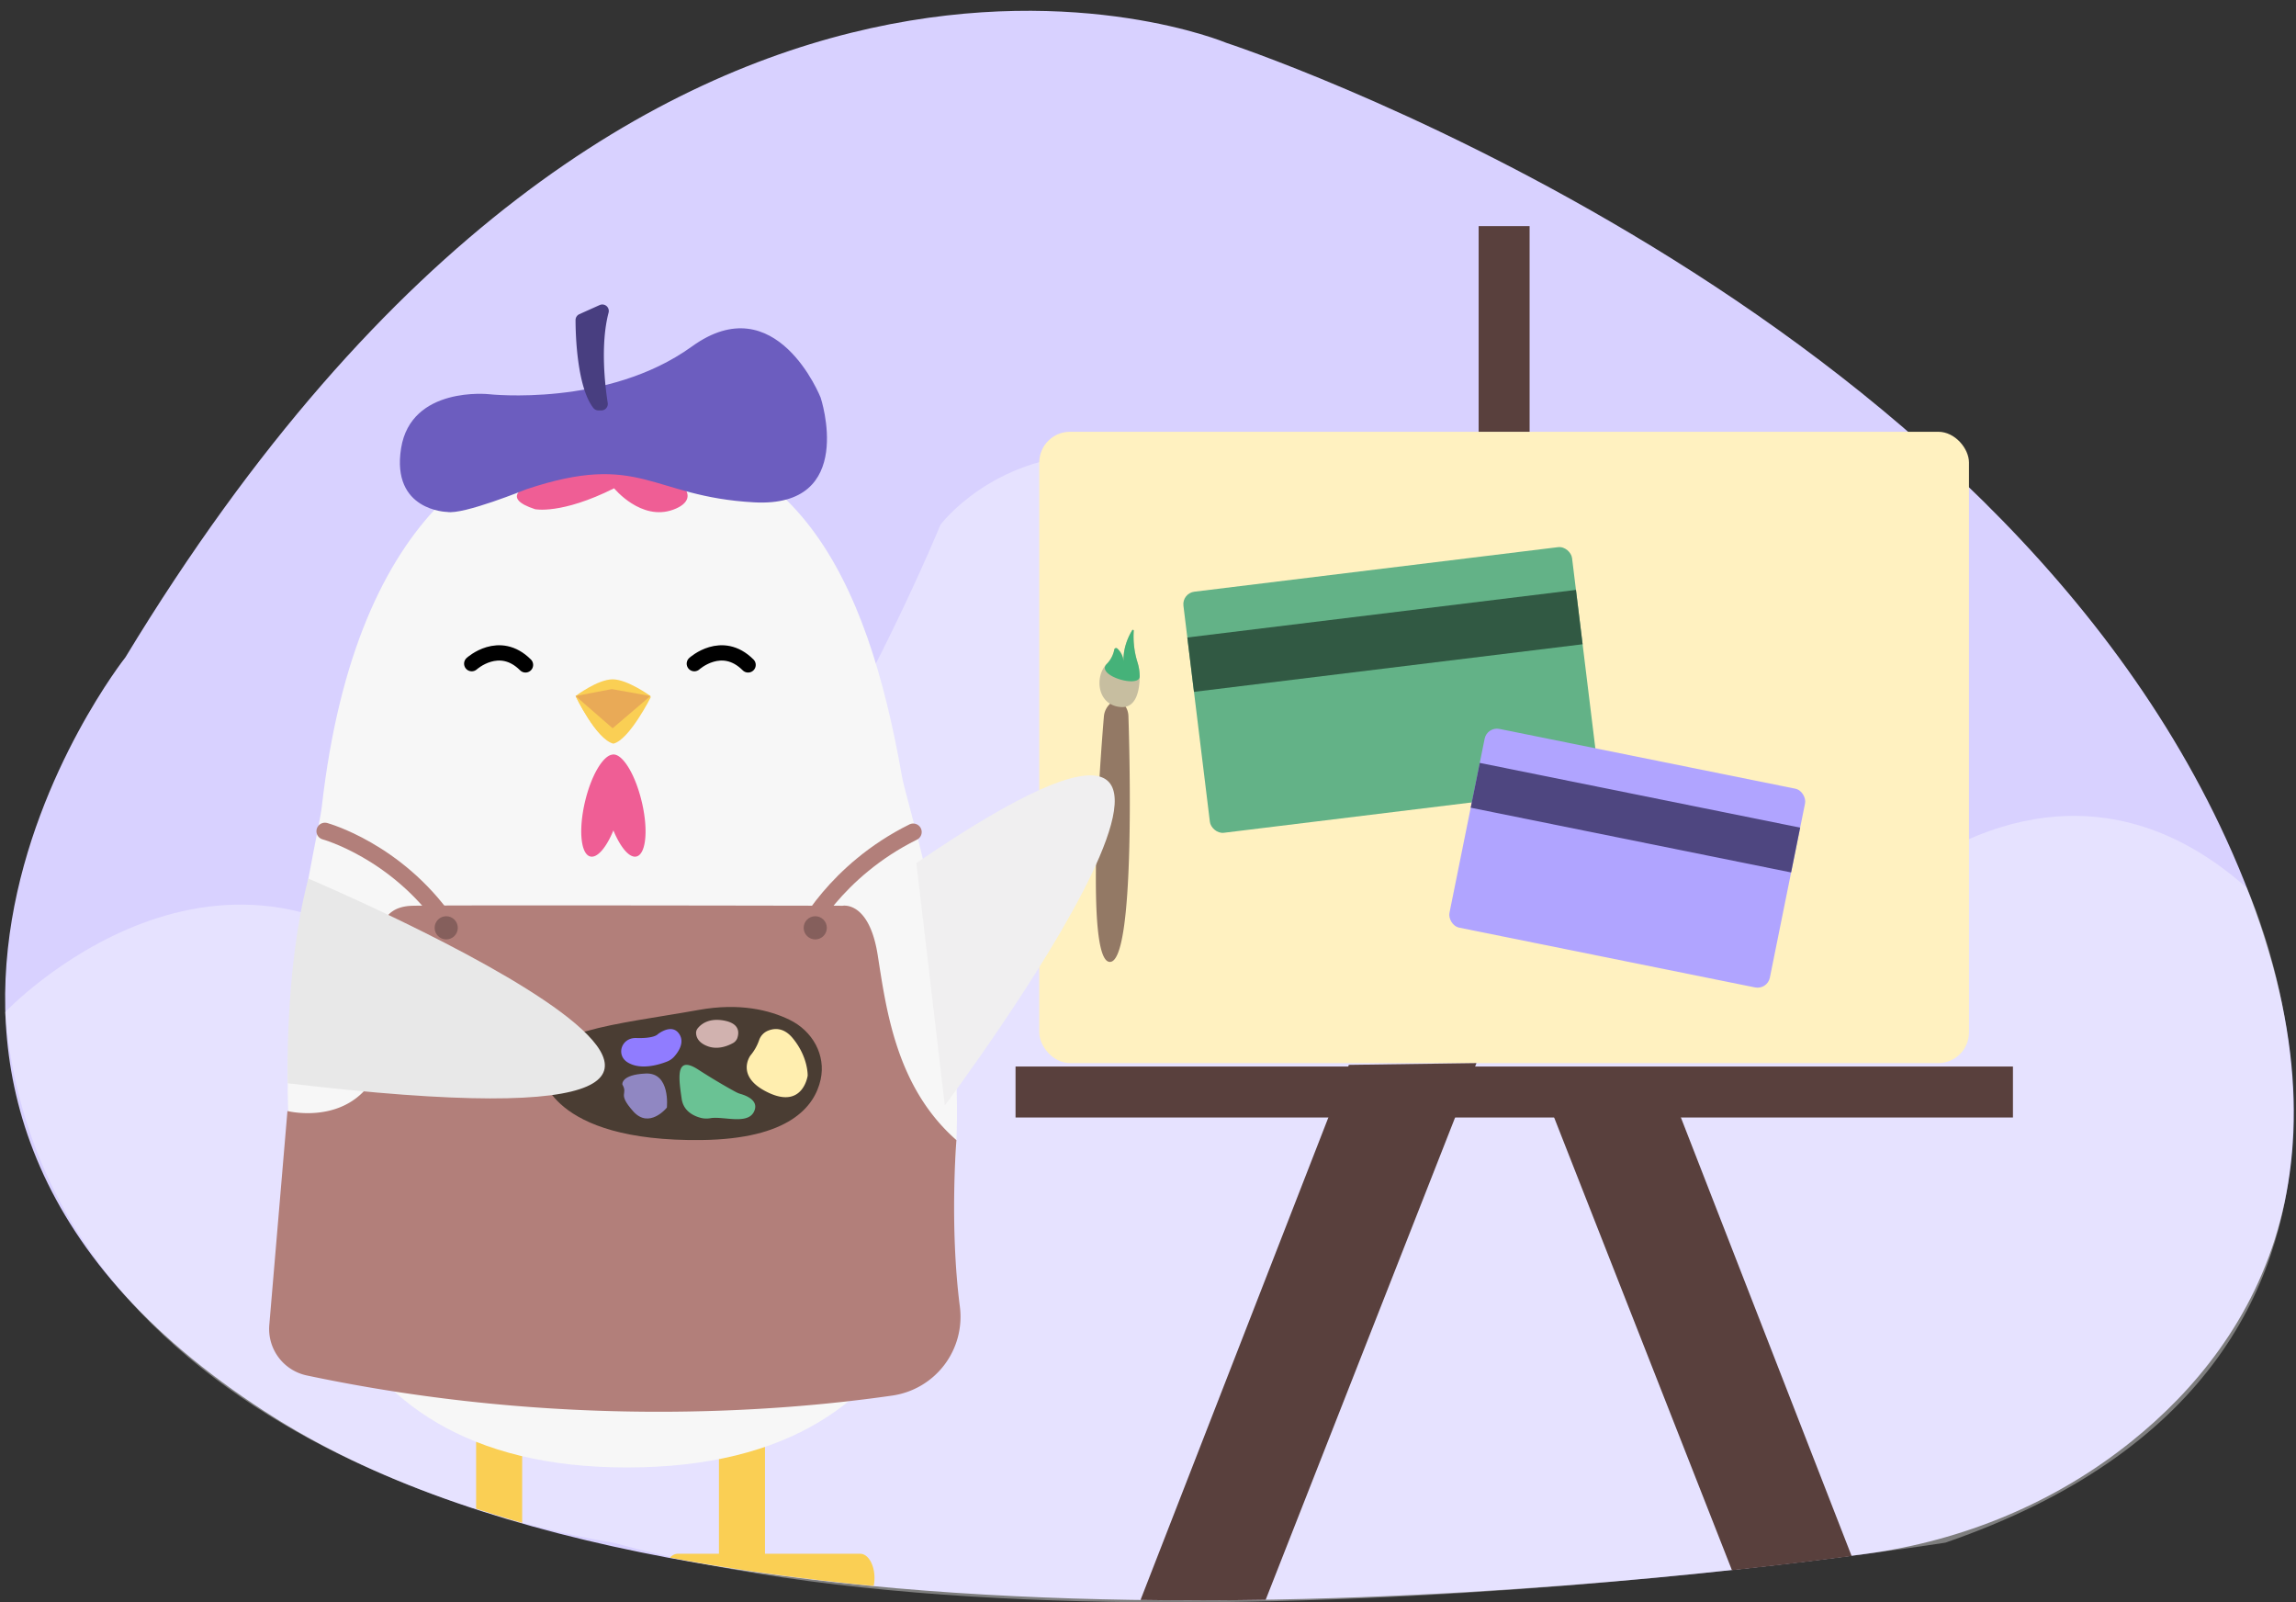 <svg id="Layer_1" data-name="Layer 1" xmlns="http://www.w3.org/2000/svg" xmlns:xlink="http://www.w3.org/1999/xlink" viewBox="0 0 1351.52 942.88"><rect x="0" y="0" width="1351.52" height="942.88" fill="#333333" stroke="none"/><defs><style>.cls-1,.cls-18,.cls-30,.cls-4{fill:none;}.cls-2{fill:#d8d1ff;}.cls-3{fill:#fff;opacity:0.37;}.cls-4{stroke:#59403d;stroke-width:30px;}.cls-18,.cls-30,.cls-4{stroke-miterlimit:10;}.cls-5{fill:#fff1c0;}.cls-6{fill:#937965;}.cls-7{fill:#c7bea0;}.cls-8{fill:#45b279;}.cls-9{fill:#63b287;}.cls-10{fill:#315943;}.cls-11{fill:#b0a4ff;}.cls-12{fill:#4e4680;}.cls-13{clip-path:url(#clip-path);}.cls-14{fill:#59403d;}.cls-15{fill:#facf54;}.cls-16{fill:#f7f7f7;}.cls-17{fill:#ef5e95;}.cls-18{stroke:#000;stroke-width:9px;}.cls-18,.cls-30{stroke-linecap:round;}.cls-19{fill:#e9aa57;}.cls-20{fill:#f0eff0;}.cls-21{fill:#b27f7a;}.cls-22{fill:#4a3d33;}.cls-23{fill:#907cff;}.cls-24{fill:#d1b2af;}.cls-25{fill:#ffeeaf;}.cls-26{fill:#6ac294;}.cls-27{fill:#9087c2;}.cls-28{fill:#6c5dbf;}.cls-29{fill:#483e80;}.cls-30{stroke:#b27f7a;stroke-width:10px;}.cls-31{fill:#e8e8e8;}.cls-32{fill:#855f5c;}</style><clipPath id="clip-path"><path class="cls-1" d="M75.12,386.85S-133,649.74,164.29,835.22s980.93,72.63,980.93,72.63,315.09-89.56,166.46-414.12S723.12,25.2,723.12,25.2,381.29-118.34,75.12,386.85Z"/></clipPath></defs><title>art</title><path class="cls-2" d="M73.82,386.85S-134.25,649.74,163,835.22C414.09,991.9,940.91,935.7,1098.48,914.47c57.14-7.7,111.49-30.15,156.4-66.32,73.11-58.87,141-167.8,55.51-354.42C1161.76,169.16,721.83,25.2,721.83,25.2S380-118.34,73.82,386.85Z"/><path class="cls-3" d="M3,595.7s128.81-136.18,257-9.09S553.61,308.8,553.61,308.8s119.28-159.73,356,147.94c0,0,151.84,108.35,200.61,67.72s131-74.13,212.25-2c0,0,130.18,279.26-177.28,385.42,0,0-498.56,79.14-784.24,0C361,907.85,25.32,860.71,3,595.7Z"/><line class="cls-4" x1="597.79" y1="642.68" x2="1184.9" y2="642.68"/><rect class="cls-5" x="611.76" y="254.11" width="547.26" height="371.55" rx="18.1"/><path class="cls-6" d="M652.26,415.46a11.47,11.47,0,0,0-2.47,6.33C648,443,638.32,566.11,653.34,566.11s11.58-123.92,10.9-144.52a11.3,11.3,0,0,0-2.63-7.07C659.54,412.14,656.3,410.53,652.26,415.46Z"/><path class="cls-7" d="M657.67,381.66a1.07,1.07,0,0,0-1.74.58,16.55,16.55,0,0,1-4.33,8.4c-7.19,6.87-6.23,24.1,7.85,25.45,9.86,1,11.39-10.84,11.42-18a28,28,0,0,0-1.3-8.32,51.22,51.22,0,0,1-2.21-18.52.49.49,0,0,0-.9-.33c-1.88,3.06-5.45,10-5.09,18.38A11.54,11.54,0,0,0,657.67,381.66Z"/><path class="cls-8" d="M657.67,381.66a1.07,1.07,0,0,0-1.74.58,16.55,16.55,0,0,1-4.33,8.4c-7.19,6.87,19.24,14.61,19.27,7.46a28,28,0,0,0-1.3-8.32,51.22,51.22,0,0,1-2.21-18.52.49.49,0,0,0-.9-.33c-1.88,3.06-5.45,10-5.09,18.38A11.54,11.54,0,0,0,657.67,381.66Z"/><line class="cls-4" x1="885.39" y1="133.07" x2="885.39" y2="254.11"/><rect class="cls-9" x="703.58" y="334.53" width="230.47" height="142.94" rx="7.38" transform="translate(-43.3 102.58) rotate(-6.98)"/><rect class="cls-10" x="700.04" y="360.99" width="230.47" height="32.23" transform="translate(-39.81 101.94) rotate(-6.98)"/><rect class="cls-11" x="861.7" y="445.34" width="192.41" height="119.34" rx="7.38" transform="translate(118.92 -179.62) rotate(11.42)"/><rect class="cls-12" x="866.51" y="467.73" width="192.41" height="26.9" transform="translate(114.3 -181.05) rotate(11.42)"/><g class="cls-13"><polygon class="cls-14" points="979.77 632.84 1102.89 949.02 1029.28 949.02 904.66 631.79 979.77 632.84"/><polygon class="cls-14" points="793.99 626.7 670.87 942.88 744.49 942.88 869.11 625.66 793.99 626.7"/><rect class="cls-15" x="423.2" y="841.8" width="27.1" height="79.26"/><path class="cls-15" d="M514.76,928.65c0,7.86-3.78,14.23-8.42,14.23H398.93c-4.65,0-8.42-6.37-8.42-14.23h0c0-7.86,3.77-14.23,8.42-14.23H506.34c4.64,0,8.42,6.37,8.42,14.23Z"/><rect class="cls-15" x="280.26" y="846.71" width="27.1" height="74.35"/><path class="cls-15" d="M215.8,928.65c0,7.86,3.77,14.23,8.42,14.23H331.63c4.64,0,8.42-6.37,8.42-14.23h0c0-7.86-3.78-14.23-8.42-14.23H224.22c-4.65,0-8.42,6.37-8.42,14.23Z"/><path class="cls-16" d="M542,768.86c-25.21,54.86-76.56,94.79-173,94.79-93.9,0-145.7-38.93-172.82-92.23C154.72,690,170.82,575,182.13,513.89c3.53-19.19,6.59-33.09,7.27-38.92,20.46-180.85,109.48-220.13,164-220.84C467.66,252.66,510.21,338.28,531,457.3c1,5.8,6.59,24.38,12.83,50.62C559.47,573.73,579.38,687.68,542,768.86Z"/><path class="cls-15" d="M383.14,410.18s-12.6,25.16-22.05,27.48c-9.94-2.32-22-27.48-22-27.48s13-9.81,21.8-9.81S383.14,410.18,383.14,410.18Z"/><path class="cls-17" d="M375.07,503.94c-4.16,1.57-9.7-4.83-14-15.23-4.26,10.4-9.83,16.8-14,15.23-5.5-2.05-6.53-17-2.37-33.52,3.74-14.83,10.44-25.71,15.77-26.31a2,2,0,0,1,.67-.08c5.4,0,12.4,11.11,16.27,26.39C381.64,486.9,380.57,501.89,375.07,503.94Z"/><path class="cls-18" d="M408.71,390.58s16.19-14.72,31.65.73"/><path class="cls-18" d="M277.68,390.58s16.19-14.72,31.65.73"/><path class="cls-15" d="M382.87,409.62s-12.6,25.15-22.05,27.48c-9.93-2.33-22-27.48-22-27.48s13-9.82,21.79-9.82S382.87,409.62,382.87,409.62Z"/><polygon class="cls-19" points="382.87 409.62 360.13 405.55 338.79 409.62 360.62 428.61 382.87 409.62"/><path class="cls-20" d="M556.15,650.61S792,335.47,539.41,507.92"/><path class="cls-21" d="M224.63,553.47s-3.55-19.94,18.32-20.41,253.1,0,253.1,0,15.56-3,20.6,29S527.49,639.84,563,671c0,0-4.15,50.06,2,97.91a46.82,46.82,0,0,1-39.75,52.42c-66.92,9.65-195.43,19.69-344.62-11.83a27.94,27.94,0,0,1-22.11-29.67l10.68-125.95S248.59,673.86,224.63,553.47Z"/><path class="cls-22" d="M318.77,631.49s4.29,40.61,94.37,39.45c51.23-.66,66.39-19.51,69.93-35.64,3.13-14.29-4.66-28.53-18.39-35.17-11.56-5.6-29.18-10.11-53.38-5.76C362.89,603.07,314.48,606.55,318.77,631.49Z"/><path class="cls-23" d="M369.45,625.24c-7-4.33-3.66-14.48,4.84-14.34h.31c10.5.34,12.5-2.15,12.5-2.15s8.49-7,12.87,0c3.11,5-.74,10.48-3.22,13.22a11,11,0,0,1-4,2.75C388.1,626.56,377.2,630,369.45,625.24Z"/><path class="cls-24" d="M409.74,608a4.3,4.3,0,0,1,1.07-2.93c1.82-2.25,6.48-6.22,15.69-4.38S435,608.05,434,611a5.66,5.66,0,0,1-2.76,3c-2.92,1.58-8.73,3.93-14.62,1.76S409.82,610,409.74,608Z"/><path class="cls-25" d="M446.84,612.16a9.24,9.24,0,0,1,5.41-5.64c3.75-1.48,9.22-1.83,14.43,4.53,9.16,11.18,8.75,22,8.75,22s-2.69,19.54-22.9,10.11-10.78-22-10.78-22A28.37,28.37,0,0,0,446.84,612.16Z"/><path class="cls-26" d="M418.34,658.06a13.6,13.6,0,0,1-5.43-.07c-4.15-1-10.6-3.78-11.66-11.37-1.59-11.34-4.12-26.09,9.67-17.19,10.46,6.76,18.76,11.38,22.16,13.21a14.9,14.9,0,0,0,3.1,1.25c3.32,1,10.91,3.93,7.57,10.51C439.87,662,425.83,656.87,418.34,658.06Z"/><path class="cls-27" d="M366.35,638.25s-1-5.79,13.73-6.45,12.46,20.05,12.46,20.05-10.36,12.94-19.9,2.1S369.94,644.4,366.35,638.25Z"/><path class="cls-17" d="M361.5,271.22s-86.89,15.26-46.57,28.45c0,0,15.37,3.3,46.57-12.29,0,0,15.87,19.47,34.77,12.58S402,277.24,361.5,271.22Z"/><path class="cls-28" d="M263.18,301.29s-32.94-.56-27.09-37.43S287.81,232,287.81,232s69.81,7.81,119.49-28.09S483.06,234,483.06,234s21.61,65-39.21,61.64-66.73-30.17-134-7.7C309.89,287.89,272.72,303.09,263.18,301.29Z"/><path class="cls-29" d="M338.79,188.39c0,8.89.9,39.22,10.4,51.62a3.88,3.88,0,0,0,3.08,1.54h1.67a3.83,3.83,0,0,0,3.79-4.43c-1.54-9.86-4.46-34.28.51-53.13a3.82,3.82,0,0,0-5.27-4.45l-11.92,5.35A3.81,3.81,0,0,0,338.79,188.39Z"/><path class="cls-30" d="M191.27,489.18s41.92,11.45,71.39,53.66"/><path class="cls-30" d="M473.07,550.06s18.18-37.44,64.48-60.39"/><path class="cls-31" d="M181.49,517.08s400.72,169.53-12.13,120.45C169.36,637.53,167.37,570.49,181.49,517.08Z"/><circle class="cls-32" cx="262.66" cy="546.05" r="6.82"/><circle class="cls-32" cx="479.89" cy="546.05" r="6.82"/></g></svg>